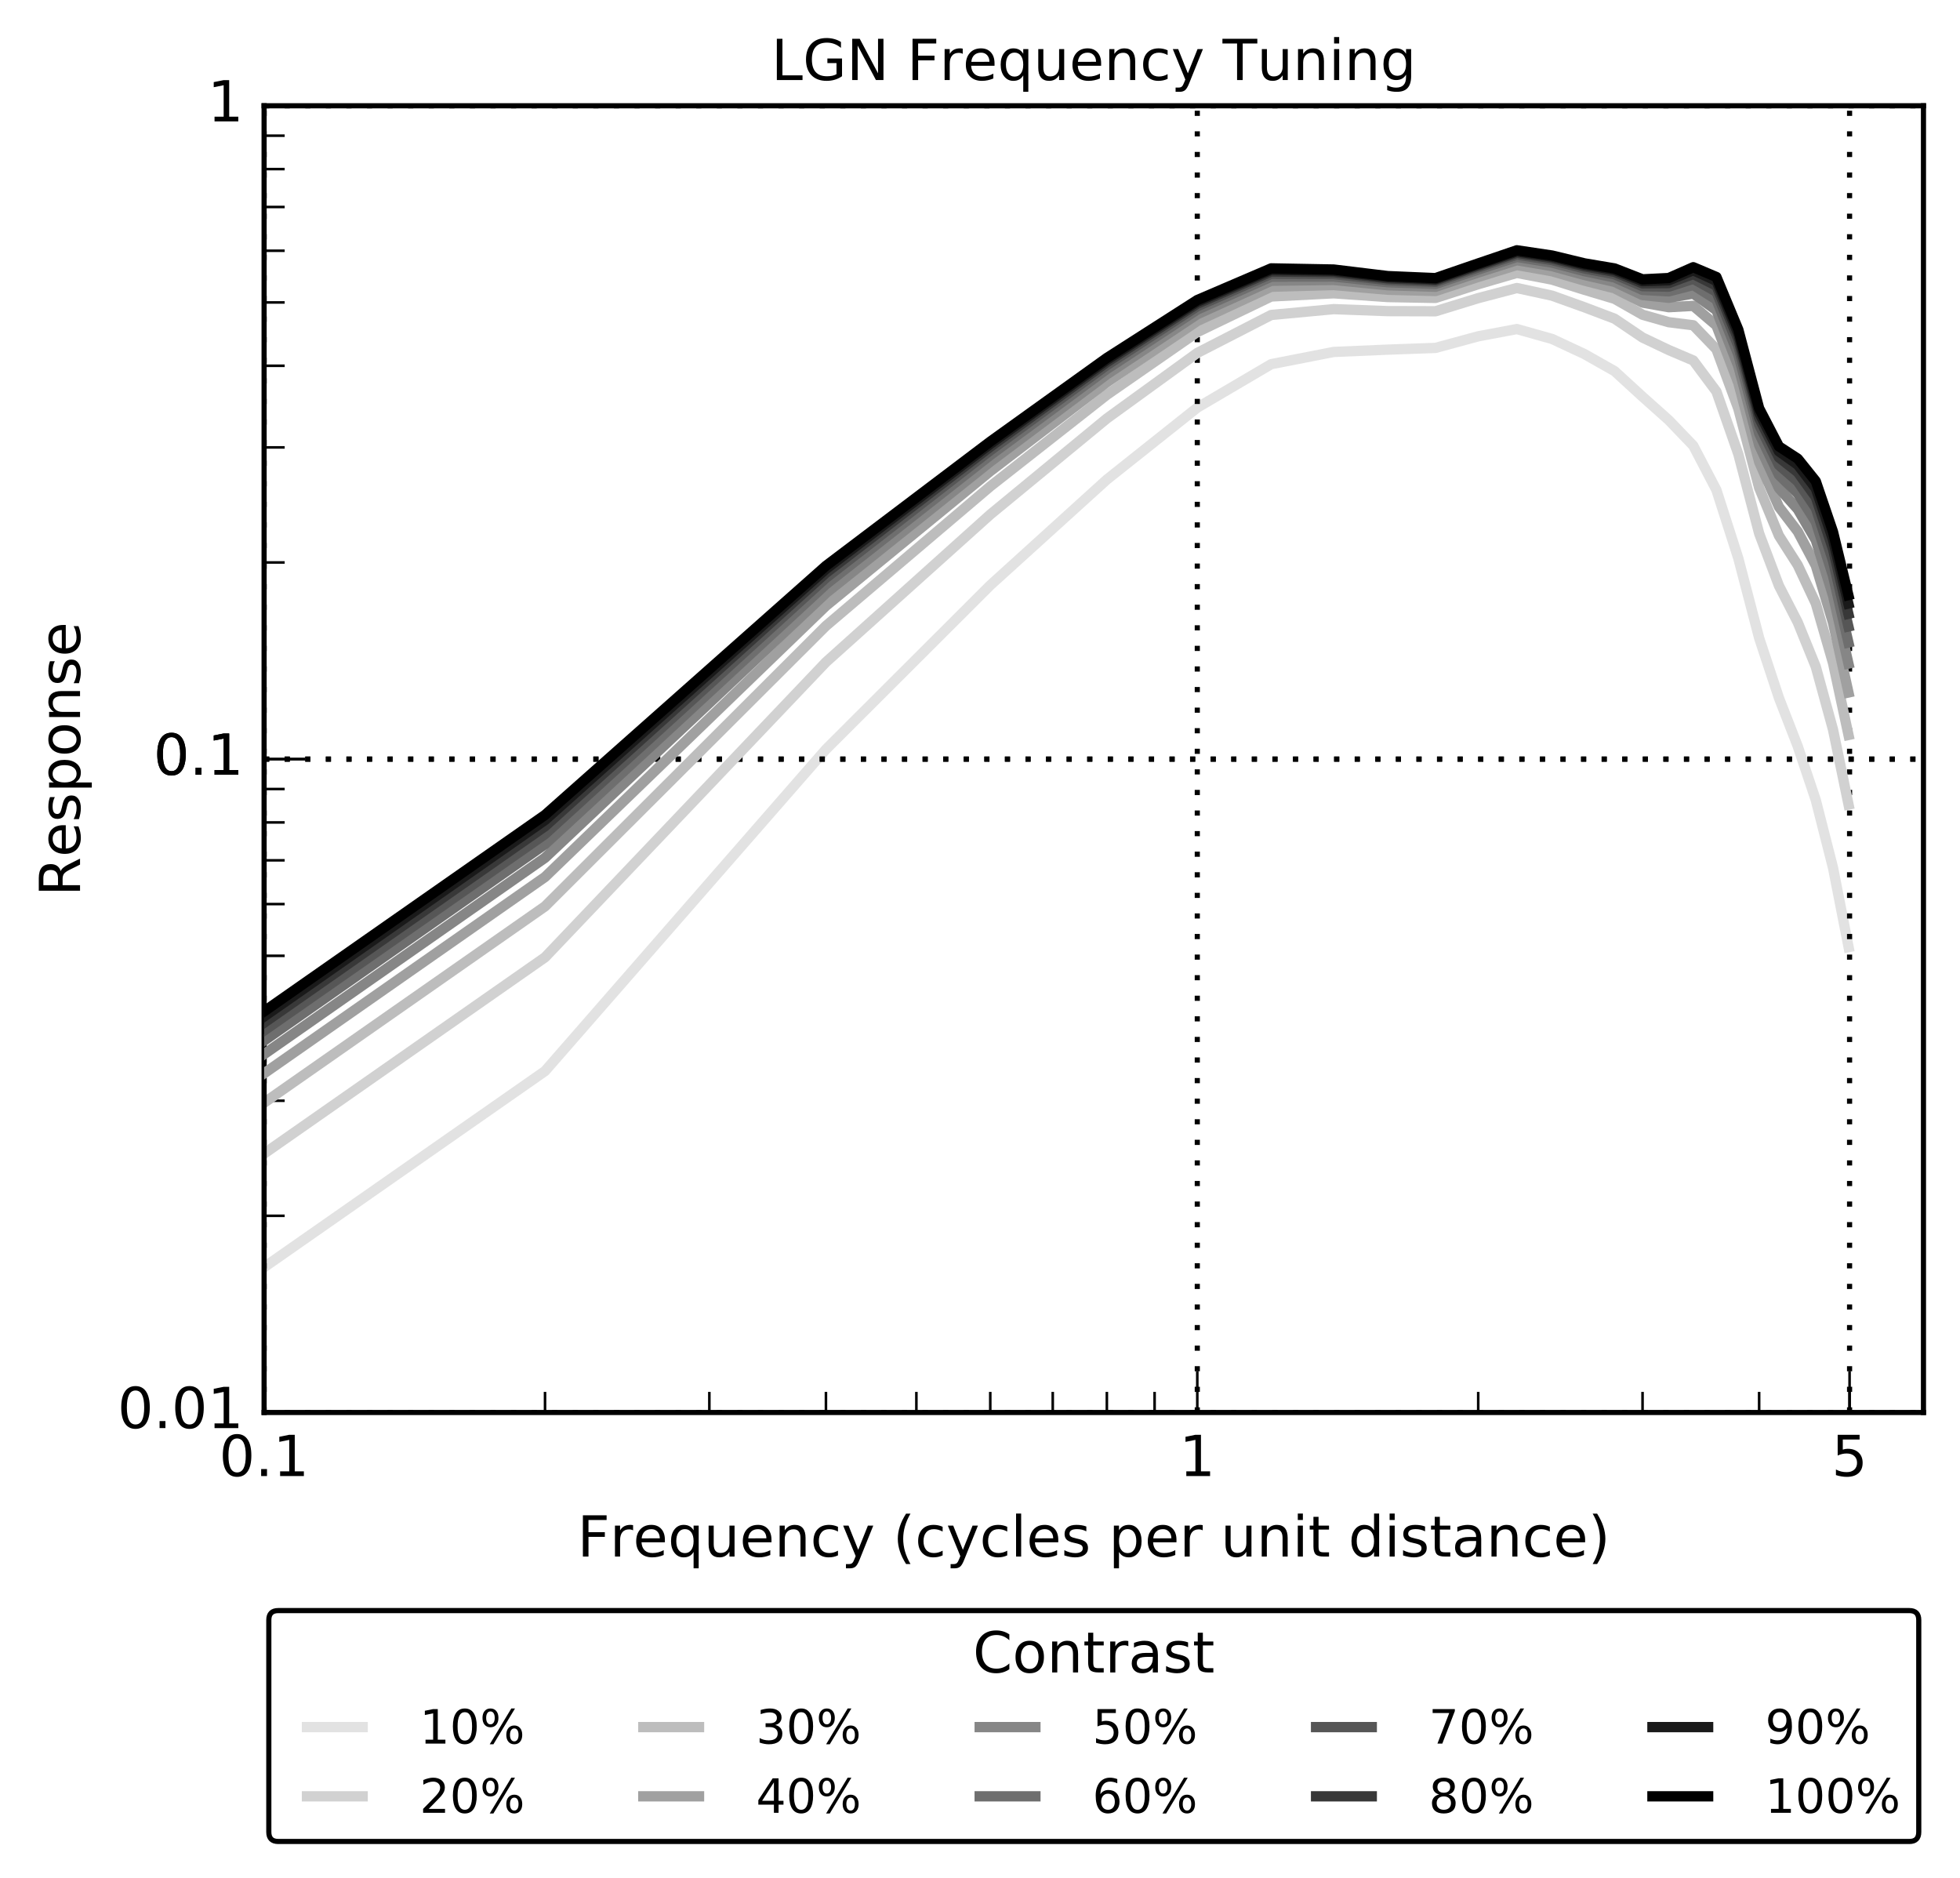<?xml version="1.0" encoding="utf-8" standalone="no"?>
<!DOCTYPE svg PUBLIC "-//W3C//DTD SVG 1.1//EN"
  "http://www.w3.org/Graphics/SVG/1.1/DTD/svg11.dtd">
<!-- Created with matplotlib (http://matplotlib.org/) -->
<svg height="365pt" version="1.1" viewBox="0 0 381 365" width="381pt" xmlns="http://www.w3.org/2000/svg" xmlns:xlink="http://www.w3.org/1999/xlink">
 <defs>
  <style type="text/css">
*{stroke-linecap:butt;stroke-linejoin:round;stroke-miterlimit:100000;}
  </style>
 </defs>
 <g id="figure_1">
  <g id="patch_1">
   <path d="M 0 365.099 
L 381.098 365.099 
L 381.098 0 
L 0 0 
z
" style="fill:#ffffff;"/>
  </g>
  <g id="axes_1">
   <g id="patch_2">
    <path d="M 51.338 274.521 
L 373.898 274.521 
L 373.898 20.558 
L 51.338 20.558 
z
" style="fill:#ffffff;"/>
   </g>
   <g id="line2d_1">
    <path clip-path="url(#p5c7e454ea3)" d="M -54369.229 38241.937 
M -1 282.834 
L 105.946 208.167 
L 160.553 145.639 
L 192.496 113.747 
L 215.16 93.203 
L 232.74 79.223 
L 247.104 70.778 
L 259.248 68.403 
L 269.768 67.953 
L 279.047 67.618 
L 287.347 65.363 
L 294.856 63.953 
L 301.711 65.881 
L 308.017 68.825 
L 313.855 72.129 
L 319.291 77.107 
L 324.375 81.643 
L 329.151 86.617 
L 333.654 95.248 
L 337.914 108.538 
L 341.955 124.002 
L 345.799 135.625 
L 349.464 145.056 
L 352.966 155.497 
L 356.318 168.663 
L 359.534 185.054 
" style="fill:none;stroke:#e2e2e2;stroke-width:2.0;"/>
   </g>
   <g id="matplotlib.axis_1">
    <g id="xtick_1">
     <g id="line2d_2">
      <path clip-path="url(#p5c7e454ea3)" d="M 51.338 274.521 
L 51.338 20.558 
" style="fill:none;stroke:#000000;stroke-dasharray:1,3;stroke-dashoffset:0.0;"/>
     </g>
     <g id="line2d_3">
      <defs>
       <path d="M 0 0 
L 0 -8 
" id="m4cddf5a1af" style="stroke:#000000;stroke-width:0.5;"/>
      </defs>
      <g>
       <use style="stroke:#000000;stroke-width:0.5;" x="51.338" xlink:href="#m4cddf5a1af" y="274.521"/>
      </g>
     </g>
     <g id="text_1">
      <!-- 0.1 -->
      <defs>
       <path d="M 12.406 8.297 
L 28.516 8.297 
L 28.516 63.922 
L 10.984 60.406 
L 10.984 69.391 
L 28.422 72.906 
L 38.281 72.906 
L 38.281 8.297 
L 54.391 8.297 
L 54.391 0 
L 12.406 0 
z
" id="DejaVuSans-31"/>
       <path d="M 31.781 66.406 
Q 24.172 66.406 20.328 58.906 
Q 16.5 51.422 16.5 36.375 
Q 16.5 21.391 20.328 13.891 
Q 24.172 6.391 31.781 6.391 
Q 39.453 6.391 43.281 13.891 
Q 47.125 21.391 47.125 36.375 
Q 47.125 51.422 43.281 58.906 
Q 39.453 66.406 31.781 66.406 
M 31.781 74.219 
Q 44.047 74.219 50.516 64.516 
Q 56.984 54.828 56.984 36.375 
Q 56.984 17.969 50.516 8.266 
Q 44.047 -1.422 31.781 -1.422 
Q 19.531 -1.422 13.062 8.266 
Q 6.594 17.969 6.594 36.375 
Q 6.594 54.828 13.062 64.516 
Q 19.531 74.219 31.781 74.219 
" id="DejaVuSans-30"/>
       <path d="M 10.688 12.406 
L 21 12.406 
L 21 0 
L 10.688 0 
z
" id="DejaVuSans-2e"/>
      </defs>
      <g transform="translate(42.591 286.879)scale(0.11 -0.11)">
       <use xlink:href="#DejaVuSans-30"/>
       <use x="63.623" xlink:href="#DejaVuSans-2e"/>
       <use x="95.41" xlink:href="#DejaVuSans-31"/>
      </g>
     </g>
    </g>
    <g id="xtick_2">
     <g id="line2d_4">
      <path clip-path="url(#p5c7e454ea3)" d="M 232.74 274.521 
L 232.74 20.558 
" style="fill:none;stroke:#000000;stroke-dasharray:1,3;stroke-dashoffset:0.0;"/>
     </g>
     <g id="line2d_5">
      <g>
       <use style="stroke:#000000;stroke-width:0.5;" x="232.74" xlink:href="#m4cddf5a1af" y="274.521"/>
      </g>
     </g>
     <g id="text_2">
      <!-- 1 -->
      <g transform="translate(229.241 286.879)scale(0.11 -0.11)">
       <use xlink:href="#DejaVuSans-31"/>
      </g>
     </g>
    </g>
    <g id="xtick_3">
     <g id="line2d_6">
      <path clip-path="url(#p5c7e454ea3)" d="M 359.534 274.521 
L 359.534 20.558 
" style="fill:none;stroke:#000000;stroke-dasharray:1,3;stroke-dashoffset:0.0;"/>
     </g>
     <g id="line2d_7">
      <g>
       <use style="stroke:#000000;stroke-width:0.5;" x="359.534" xlink:href="#m4cddf5a1af" y="274.521"/>
      </g>
     </g>
     <g id="text_3">
      <!-- 5 -->
      <defs>
       <path d="M 10.797 72.906 
L 49.516 72.906 
L 49.516 64.594 
L 19.828 64.594 
L 19.828 46.734 
Q 21.969 47.469 24.109 47.828 
Q 26.266 48.188 28.422 48.188 
Q 40.625 48.188 47.75 41.5 
Q 54.891 34.812 54.891 23.391 
Q 54.891 11.625 47.562 5.094 
Q 40.234 -1.422 26.906 -1.422 
Q 22.312 -1.422 17.547 -0.641 
Q 12.797 0.141 7.719 1.703 
L 7.719 11.625 
Q 12.109 9.234 16.797 8.062 
Q 21.484 6.891 26.703 6.891 
Q 35.156 6.891 40.078 11.328 
Q 45.016 15.766 45.016 23.391 
Q 45.016 31 40.078 35.438 
Q 35.156 39.891 26.703 39.891 
Q 22.75 39.891 18.812 39.016 
Q 14.891 38.141 10.797 36.281 
z
" id="DejaVuSans-35"/>
      </defs>
      <g transform="translate(356.035 286.879)scale(0.11 -0.11)">
       <use xlink:href="#DejaVuSans-35"/>
      </g>
     </g>
    </g>
    <g id="xtick_4">
     <g id="line2d_8">
      <defs>
       <path d="M 0 0 
L 0 -4 
" id="md7ff7a6161" style="stroke:#000000;stroke-width:0.5;"/>
      </defs>
      <g>
       <use style="stroke:#000000;stroke-width:0.5;" x="105.946" xlink:href="#md7ff7a6161" y="274.521"/>
      </g>
     </g>
    </g>
    <g id="xtick_5">
     <g id="line2d_9">
      <g>
       <use style="stroke:#000000;stroke-width:0.5;" x="137.889" xlink:href="#md7ff7a6161" y="274.521"/>
      </g>
     </g>
    </g>
    <g id="xtick_6">
     <g id="line2d_10">
      <g>
       <use style="stroke:#000000;stroke-width:0.5;" x="160.553" xlink:href="#md7ff7a6161" y="274.521"/>
      </g>
     </g>
    </g>
    <g id="xtick_7">
     <g id="line2d_11">
      <g>
       <use style="stroke:#000000;stroke-width:0.5;" x="178.133" xlink:href="#md7ff7a6161" y="274.521"/>
      </g>
     </g>
    </g>
    <g id="xtick_8">
     <g id="line2d_12">
      <g>
       <use style="stroke:#000000;stroke-width:0.5;" x="192.496" xlink:href="#md7ff7a6161" y="274.521"/>
      </g>
     </g>
    </g>
    <g id="xtick_9">
     <g id="line2d_13">
      <g>
       <use style="stroke:#000000;stroke-width:0.5;" x="204.641" xlink:href="#md7ff7a6161" y="274.521"/>
      </g>
     </g>
    </g>
    <g id="xtick_10">
     <g id="line2d_14">
      <g>
       <use style="stroke:#000000;stroke-width:0.5;" x="215.16" xlink:href="#md7ff7a6161" y="274.521"/>
      </g>
     </g>
    </g>
    <g id="xtick_11">
     <g id="line2d_15">
      <g>
       <use style="stroke:#000000;stroke-width:0.5;" x="224.44" xlink:href="#md7ff7a6161" y="274.521"/>
      </g>
     </g>
    </g>
    <g id="xtick_12">
     <g id="line2d_16">
      <g>
       <use style="stroke:#000000;stroke-width:0.5;" x="287.347" xlink:href="#md7ff7a6161" y="274.521"/>
      </g>
     </g>
    </g>
    <g id="xtick_13">
     <g id="line2d_17">
      <g>
       <use style="stroke:#000000;stroke-width:0.5;" x="319.291" xlink:href="#md7ff7a6161" y="274.521"/>
      </g>
     </g>
    </g>
    <g id="xtick_14">
     <g id="line2d_18">
      <g>
       <use style="stroke:#000000;stroke-width:0.5;" x="341.955" xlink:href="#md7ff7a6161" y="274.521"/>
      </g>
     </g>
    </g>
    <g id="xtick_15">
     <g id="line2d_19">
      <g>
       <use style="stroke:#000000;stroke-width:0.5;" x="359.534" xlink:href="#md7ff7a6161" y="274.521"/>
      </g>
     </g>
    </g>
    <g id="xtick_16">
     <g id="line2d_20">
      <g>
       <use style="stroke:#000000;stroke-width:0.5;" x="373.898" xlink:href="#md7ff7a6161" y="274.521"/>
      </g>
     </g>
    </g>
    <g id="text_4">
     <!-- Frequency (cycles per unit distance) -->
     <defs>
      <path d="M 18.109 8.203 
L 18.109 -20.797 
L 9.078 -20.797 
L 9.078 54.688 
L 18.109 54.688 
L 18.109 46.391 
Q 20.953 51.266 25.266 53.625 
Q 29.594 56 35.594 56 
Q 45.562 56 51.781 48.094 
Q 58.016 40.188 58.016 27.297 
Q 58.016 14.406 51.781 6.484 
Q 45.562 -1.422 35.594 -1.422 
Q 29.594 -1.422 25.266 0.953 
Q 20.953 3.328 18.109 8.203 
M 48.688 27.297 
Q 48.688 37.203 44.609 42.844 
Q 40.531 48.484 33.406 48.484 
Q 26.266 48.484 22.188 42.844 
Q 18.109 37.203 18.109 27.297 
Q 18.109 17.391 22.188 11.75 
Q 26.266 6.109 33.406 6.109 
Q 40.531 6.109 44.609 11.75 
Q 48.688 17.391 48.688 27.297 
" id="DejaVuSans-70"/>
      <path d="M 8.016 75.875 
L 15.828 75.875 
Q 23.141 64.359 26.781 53.312 
Q 30.422 42.281 30.422 31.391 
Q 30.422 20.453 26.781 9.375 
Q 23.141 -1.703 15.828 -13.188 
L 8.016 -13.188 
Q 14.5 -2 17.703 9.062 
Q 20.906 20.125 20.906 31.391 
Q 20.906 42.672 17.703 53.656 
Q 14.5 64.656 8.016 75.875 
" id="DejaVuSans-29"/>
      <path d="M 45.406 46.391 
L 45.406 75.984 
L 54.391 75.984 
L 54.391 0 
L 45.406 0 
L 45.406 8.203 
Q 42.578 3.328 38.25 0.953 
Q 33.938 -1.422 27.875 -1.422 
Q 17.969 -1.422 11.734 6.484 
Q 5.516 14.406 5.516 27.297 
Q 5.516 40.188 11.734 48.094 
Q 17.969 56 27.875 56 
Q 33.938 56 38.25 53.625 
Q 42.578 51.266 45.406 46.391 
M 14.797 27.297 
Q 14.797 17.391 18.875 11.75 
Q 22.953 6.109 30.078 6.109 
Q 37.203 6.109 41.297 11.75 
Q 45.406 17.391 45.406 27.297 
Q 45.406 37.203 41.297 42.844 
Q 37.203 48.484 30.078 48.484 
Q 22.953 48.484 18.875 42.844 
Q 14.797 37.203 14.797 27.297 
" id="DejaVuSans-64"/>
      <path d="M 54.891 33.016 
L 54.891 0 
L 45.906 0 
L 45.906 32.719 
Q 45.906 40.484 42.875 44.328 
Q 39.844 48.188 33.797 48.188 
Q 26.516 48.188 22.312 43.547 
Q 18.109 38.922 18.109 30.906 
L 18.109 0 
L 9.078 0 
L 9.078 54.688 
L 18.109 54.688 
L 18.109 46.188 
Q 21.344 51.125 25.703 53.562 
Q 30.078 56 35.797 56 
Q 45.219 56 50.047 50.172 
Q 54.891 44.344 54.891 33.016 
" id="DejaVuSans-6e"/>
      <path id="DejaVuSans-20"/>
      <path d="M 9.422 75.984 
L 18.406 75.984 
L 18.406 0 
L 9.422 0 
z
" id="DejaVuSans-6c"/>
      <path d="M 9.812 72.906 
L 51.703 72.906 
L 51.703 64.594 
L 19.672 64.594 
L 19.672 43.109 
L 48.578 43.109 
L 48.578 34.812 
L 19.672 34.812 
L 19.672 0 
L 9.812 0 
z
" id="DejaVuSans-46"/>
      <path d="M 32.172 -5.078 
Q 28.375 -14.844 24.75 -17.812 
Q 21.141 -20.797 15.094 -20.797 
L 7.906 -20.797 
L 7.906 -13.281 
L 13.188 -13.281 
Q 16.891 -13.281 18.938 -11.516 
Q 21 -9.766 23.484 -3.219 
L 25.094 0.875 
L 2.984 54.688 
L 12.5 54.688 
L 29.594 11.922 
L 46.688 54.688 
L 56.203 54.688 
z
" id="DejaVuSans-79"/>
      <path d="M 34.281 27.484 
Q 23.391 27.484 19.188 25 
Q 14.984 22.516 14.984 16.5 
Q 14.984 11.719 18.141 8.906 
Q 21.297 6.109 26.703 6.109 
Q 34.188 6.109 38.703 11.406 
Q 43.219 16.703 43.219 25.484 
L 43.219 27.484 
z
M 52.203 31.203 
L 52.203 0 
L 43.219 0 
L 43.219 8.297 
Q 40.141 3.328 35.547 0.953 
Q 30.953 -1.422 24.312 -1.422 
Q 15.922 -1.422 10.953 3.297 
Q 6 8.016 6 15.922 
Q 6 25.141 12.172 29.828 
Q 18.359 34.516 30.609 34.516 
L 43.219 34.516 
L 43.219 35.406 
Q 43.219 41.609 39.141 45 
Q 35.062 48.391 27.688 48.391 
Q 23 48.391 18.547 47.266 
Q 14.109 46.141 10.016 43.891 
L 10.016 52.203 
Q 14.938 54.109 19.578 55.047 
Q 24.219 56 28.609 56 
Q 40.484 56 46.344 49.844 
Q 52.203 43.703 52.203 31.203 
" id="DejaVuSans-61"/>
      <path d="M 9.422 54.688 
L 18.406 54.688 
L 18.406 0 
L 9.422 0 
z
M 9.422 75.984 
L 18.406 75.984 
L 18.406 64.594 
L 9.422 64.594 
z
" id="DejaVuSans-69"/>
      <path d="M 8.5 21.578 
L 8.5 54.688 
L 17.484 54.688 
L 17.484 21.922 
Q 17.484 14.156 20.5 10.266 
Q 23.531 6.391 29.594 6.391 
Q 36.859 6.391 41.078 11.031 
Q 45.312 15.672 45.312 23.688 
L 45.312 54.688 
L 54.297 54.688 
L 54.297 0 
L 45.312 0 
L 45.312 8.406 
Q 42.047 3.422 37.719 1 
Q 33.406 -1.422 27.688 -1.422 
Q 18.266 -1.422 13.375 4.438 
Q 8.5 10.297 8.5 21.578 
M 31.109 56 
z
" id="DejaVuSans-75"/>
      <path d="M 18.312 70.219 
L 18.312 54.688 
L 36.812 54.688 
L 36.812 47.703 
L 18.312 47.703 
L 18.312 18.016 
Q 18.312 11.328 20.141 9.422 
Q 21.969 7.516 27.594 7.516 
L 36.812 7.516 
L 36.812 0 
L 27.594 0 
Q 17.188 0 13.234 3.875 
Q 9.281 7.766 9.281 18.016 
L 9.281 47.703 
L 2.688 47.703 
L 2.688 54.688 
L 9.281 54.688 
L 9.281 70.219 
z
" id="DejaVuSans-74"/>
      <path d="M 31 75.875 
Q 24.469 64.656 21.281 53.656 
Q 18.109 42.672 18.109 31.391 
Q 18.109 20.125 21.312 9.062 
Q 24.516 -2 31 -13.188 
L 23.188 -13.188 
Q 15.875 -1.703 12.234 9.375 
Q 8.594 20.453 8.594 31.391 
Q 8.594 42.281 12.203 53.312 
Q 15.828 64.359 23.188 75.875 
z
" id="DejaVuSans-28"/>
      <path d="M 56.203 29.594 
L 56.203 25.203 
L 14.891 25.203 
Q 15.484 15.922 20.484 11.062 
Q 25.484 6.203 34.422 6.203 
Q 39.594 6.203 44.453 7.469 
Q 49.312 8.734 54.109 11.281 
L 54.109 2.781 
Q 49.266 0.734 44.188 -0.344 
Q 39.109 -1.422 33.891 -1.422 
Q 20.797 -1.422 13.156 6.188 
Q 5.516 13.812 5.516 26.812 
Q 5.516 40.234 12.766 48.109 
Q 20.016 56 32.328 56 
Q 43.359 56 49.781 48.891 
Q 56.203 41.797 56.203 29.594 
M 47.219 32.234 
Q 47.125 39.594 43.094 43.984 
Q 39.062 48.391 32.422 48.391 
Q 24.906 48.391 20.391 44.141 
Q 15.875 39.891 15.188 32.172 
z
" id="DejaVuSans-65"/>
      <path d="M 14.797 27.297 
Q 14.797 17.391 18.875 11.75 
Q 22.953 6.109 30.078 6.109 
Q 37.203 6.109 41.297 11.75 
Q 45.406 17.391 45.406 27.297 
Q 45.406 37.203 41.297 42.844 
Q 37.203 48.484 30.078 48.484 
Q 22.953 48.484 18.875 42.844 
Q 14.797 37.203 14.797 27.297 
M 45.406 8.203 
Q 42.578 3.328 38.25 0.953 
Q 33.938 -1.422 27.875 -1.422 
Q 17.969 -1.422 11.734 6.484 
Q 5.516 14.406 5.516 27.297 
Q 5.516 40.188 11.734 48.094 
Q 17.969 56 27.875 56 
Q 33.938 56 38.25 53.625 
Q 42.578 51.266 45.406 46.391 
L 45.406 54.688 
L 54.391 54.688 
L 54.391 -20.797 
L 45.406 -20.797 
z
" id="DejaVuSans-71"/>
      <path d="M 48.781 52.594 
L 48.781 44.188 
Q 44.969 46.297 41.141 47.344 
Q 37.312 48.391 33.406 48.391 
Q 24.656 48.391 19.812 42.844 
Q 14.984 37.312 14.984 27.297 
Q 14.984 17.281 19.812 11.734 
Q 24.656 6.203 33.406 6.203 
Q 37.312 6.203 41.141 7.25 
Q 44.969 8.297 48.781 10.406 
L 48.781 2.094 
Q 45.016 0.344 40.984 -0.531 
Q 36.969 -1.422 32.422 -1.422 
Q 20.062 -1.422 12.781 6.344 
Q 5.516 14.109 5.516 27.297 
Q 5.516 40.672 12.859 48.328 
Q 20.219 56 33.016 56 
Q 37.156 56 41.109 55.141 
Q 45.062 54.297 48.781 52.594 
" id="DejaVuSans-63"/>
      <path d="M 44.281 53.078 
L 44.281 44.578 
Q 40.484 46.531 36.375 47.5 
Q 32.281 48.484 27.875 48.484 
Q 21.188 48.484 17.844 46.438 
Q 14.5 44.391 14.5 40.281 
Q 14.5 37.156 16.891 35.375 
Q 19.281 33.594 26.516 31.984 
L 29.594 31.297 
Q 39.156 29.25 43.188 25.516 
Q 47.219 21.781 47.219 15.094 
Q 47.219 7.469 41.188 3.016 
Q 35.156 -1.422 24.609 -1.422 
Q 20.219 -1.422 15.453 -0.562 
Q 10.688 0.297 5.422 2 
L 5.422 11.281 
Q 10.406 8.688 15.234 7.391 
Q 20.062 6.109 24.812 6.109 
Q 31.156 6.109 34.562 8.281 
Q 37.984 10.453 37.984 14.406 
Q 37.984 18.062 35.516 20.016 
Q 33.062 21.969 24.703 23.781 
L 21.578 24.516 
Q 13.234 26.266 9.516 29.906 
Q 5.812 33.547 5.812 39.891 
Q 5.812 47.609 11.281 51.797 
Q 16.75 56 26.812 56 
Q 31.781 56 36.172 55.266 
Q 40.578 54.547 44.281 53.078 
" id="DejaVuSans-73"/>
      <path d="M 41.109 46.297 
Q 39.594 47.172 37.812 47.578 
Q 36.031 48 33.891 48 
Q 26.266 48 22.188 43.047 
Q 18.109 38.094 18.109 28.812 
L 18.109 0 
L 9.078 0 
L 9.078 54.688 
L 18.109 54.688 
L 18.109 46.188 
Q 20.953 51.172 25.484 53.578 
Q 30.031 56 36.531 56 
Q 37.453 56 38.578 55.875 
Q 39.703 55.766 41.062 55.516 
z
" id="DejaVuSans-72"/>
     </defs>
     <g transform="translate(112.229 302.525)scale(0.11 -0.11)">
      <use xlink:href="#DejaVuSans-46"/>
      <use x="57.41" xlink:href="#DejaVuSans-72"/>
      <use x="98.492" xlink:href="#DejaVuSans-65"/>
      <use x="160.016" xlink:href="#DejaVuSans-71"/>
      <use x="223.492" xlink:href="#DejaVuSans-75"/>
      <use x="286.871" xlink:href="#DejaVuSans-65"/>
      <use x="348.395" xlink:href="#DejaVuSans-6e"/>
      <use x="411.773" xlink:href="#DejaVuSans-63"/>
      <use x="466.754" xlink:href="#DejaVuSans-79"/>
      <use x="525.934" xlink:href="#DejaVuSans-20"/>
      <use x="557.721" xlink:href="#DejaVuSans-28"/>
      <use x="596.734" xlink:href="#DejaVuSans-63"/>
      <use x="651.715" xlink:href="#DejaVuSans-79"/>
      <use x="710.895" xlink:href="#DejaVuSans-63"/>
      <use x="765.875" xlink:href="#DejaVuSans-6c"/>
      <use x="793.658" xlink:href="#DejaVuSans-65"/>
      <use x="855.182" xlink:href="#DejaVuSans-73"/>
      <use x="907.281" xlink:href="#DejaVuSans-20"/>
      <use x="939.068" xlink:href="#DejaVuSans-70"/>
      <use x="1002.545" xlink:href="#DejaVuSans-65"/>
      <use x="1064.068" xlink:href="#DejaVuSans-72"/>
      <use x="1105.182" xlink:href="#DejaVuSans-20"/>
      <use x="1136.969" xlink:href="#DejaVuSans-75"/>
      <use x="1200.348" xlink:href="#DejaVuSans-6e"/>
      <use x="1263.727" xlink:href="#DejaVuSans-69"/>
      <use x="1291.51" xlink:href="#DejaVuSans-74"/>
      <use x="1330.719" xlink:href="#DejaVuSans-20"/>
      <use x="1362.506" xlink:href="#DejaVuSans-64"/>
      <use x="1425.982" xlink:href="#DejaVuSans-69"/>
      <use x="1453.766" xlink:href="#DejaVuSans-73"/>
      <use x="1505.865" xlink:href="#DejaVuSans-74"/>
      <use x="1545.074" xlink:href="#DejaVuSans-61"/>
      <use x="1606.354" xlink:href="#DejaVuSans-6e"/>
      <use x="1669.732" xlink:href="#DejaVuSans-63"/>
      <use x="1724.713" xlink:href="#DejaVuSans-65"/>
      <use x="1786.236" xlink:href="#DejaVuSans-29"/>
     </g>
    </g>
   </g>
   <g id="matplotlib.axis_2">
    <g id="ytick_1">
     <g id="line2d_21">
      <path clip-path="url(#p5c7e454ea3)" d="M 51.338 274.521 
L 373.898 274.521 
" style="fill:none;stroke:#000000;stroke-dasharray:1,3;stroke-dashoffset:0.0;"/>
     </g>
     <g id="line2d_22">
      <defs>
       <path d="M 0 0 
L 8 0 
" id="m155ac6bead" style="stroke:#000000;stroke-width:0.5;"/>
      </defs>
      <g>
       <use style="stroke:#000000;stroke-width:0.5;" x="51.338" xlink:href="#m155ac6bead" y="274.521"/>
      </g>
     </g>
     <g id="text_5">
      <!-- 0.01 -->
      <g transform="translate(22.846 277.556)scale(0.11 -0.11)">
       <use xlink:href="#DejaVuSans-30"/>
       <use x="63.623" xlink:href="#DejaVuSans-2e"/>
       <use x="95.41" xlink:href="#DejaVuSans-30"/>
       <use x="159.033" xlink:href="#DejaVuSans-31"/>
      </g>
     </g>
    </g>
    <g id="ytick_2">
     <g id="line2d_23">
      <path clip-path="url(#p5c7e454ea3)" d="M 51.338 147.54 
L 373.898 147.54 
" style="fill:none;stroke:#000000;stroke-dasharray:1,3;stroke-dashoffset:0.0;"/>
     </g>
     <g id="line2d_24">
      <g>
       <use style="stroke:#000000;stroke-width:0.5;" x="51.338" xlink:href="#m155ac6bead" y="147.54"/>
      </g>
     </g>
     <g id="text_6">
      <!-- 0.1 -->
      <g transform="translate(29.845 150.575)scale(0.11 -0.11)">
       <use xlink:href="#DejaVuSans-30"/>
       <use x="63.623" xlink:href="#DejaVuSans-2e"/>
       <use x="95.41" xlink:href="#DejaVuSans-31"/>
      </g>
     </g>
    </g>
    <g id="ytick_3">
     <g id="line2d_25">
      <path clip-path="url(#p5c7e454ea3)" d="M 51.338 147.54 
L 373.898 147.54 
" style="fill:none;stroke:#000000;stroke-dasharray:1,3;stroke-dashoffset:0.0;"/>
     </g>
     <g id="line2d_26">
      <g>
       <use style="stroke:#000000;stroke-width:0.5;" x="51.338" xlink:href="#m155ac6bead" y="147.54"/>
      </g>
     </g>
     <g id="text_7">
      <!-- 0.1 -->
      <g transform="translate(29.845 150.575)scale(0.11 -0.11)">
       <use xlink:href="#DejaVuSans-30"/>
       <use x="63.623" xlink:href="#DejaVuSans-2e"/>
       <use x="95.41" xlink:href="#DejaVuSans-31"/>
      </g>
     </g>
    </g>
    <g id="ytick_4">
     <g id="line2d_27">
      <path clip-path="url(#p5c7e454ea3)" d="M 51.338 20.558 
L 373.898 20.558 
" style="fill:none;stroke:#000000;stroke-dasharray:1,3;stroke-dashoffset:0.0;"/>
     </g>
     <g id="line2d_28">
      <g>
       <use style="stroke:#000000;stroke-width:0.5;" x="51.338" xlink:href="#m155ac6bead" y="20.558"/>
      </g>
     </g>
     <g id="text_8">
      <!-- 1 -->
      <g transform="translate(40.339 23.594)scale(0.11 -0.11)">
       <use xlink:href="#DejaVuSans-31"/>
      </g>
     </g>
    </g>
    <g id="ytick_5">
     <g id="line2d_29">
      <defs>
       <path d="M 0 0 
L 4 0 
" id="m587c8923ae" style="stroke:#000000;stroke-width:0.5;"/>
      </defs>
      <g>
       <use style="stroke:#000000;stroke-width:0.5;" x="51.338" xlink:href="#m587c8923ae" y="236.296"/>
      </g>
     </g>
    </g>
    <g id="ytick_6">
     <g id="line2d_30">
      <g>
       <use style="stroke:#000000;stroke-width:0.5;" x="51.338" xlink:href="#m587c8923ae" y="213.935"/>
      </g>
     </g>
    </g>
    <g id="ytick_7">
     <g id="line2d_31">
      <g>
       <use style="stroke:#000000;stroke-width:0.5;" x="51.338" xlink:href="#m587c8923ae" y="198.071"/>
      </g>
     </g>
    </g>
    <g id="ytick_8">
     <g id="line2d_32">
      <g>
       <use style="stroke:#000000;stroke-width:0.5;" x="51.338" xlink:href="#m587c8923ae" y="185.765"/>
      </g>
     </g>
    </g>
    <g id="ytick_9">
     <g id="line2d_33">
      <g>
       <use style="stroke:#000000;stroke-width:0.5;" x="51.338" xlink:href="#m587c8923ae" y="175.71"/>
      </g>
     </g>
    </g>
    <g id="ytick_10">
     <g id="line2d_34">
      <g>
       <use style="stroke:#000000;stroke-width:0.5;" x="51.338" xlink:href="#m587c8923ae" y="167.209"/>
      </g>
     </g>
    </g>
    <g id="ytick_11">
     <g id="line2d_35">
      <g>
       <use style="stroke:#000000;stroke-width:0.5;" x="51.338" xlink:href="#m587c8923ae" y="159.845"/>
      </g>
     </g>
    </g>
    <g id="ytick_12">
     <g id="line2d_36">
      <g>
       <use style="stroke:#000000;stroke-width:0.5;" x="51.338" xlink:href="#m587c8923ae" y="153.35"/>
      </g>
     </g>
    </g>
    <g id="ytick_13">
     <g id="line2d_37">
      <g>
       <use style="stroke:#000000;stroke-width:0.5;" x="51.338" xlink:href="#m587c8923ae" y="109.314"/>
      </g>
     </g>
    </g>
    <g id="ytick_14">
     <g id="line2d_38">
      <g>
       <use style="stroke:#000000;stroke-width:0.5;" x="51.338" xlink:href="#m587c8923ae" y="86.954"/>
      </g>
     </g>
    </g>
    <g id="ytick_15">
     <g id="line2d_39">
      <g>
       <use style="stroke:#000000;stroke-width:0.5;" x="51.338" xlink:href="#m587c8923ae" y="71.089"/>
      </g>
     </g>
    </g>
    <g id="ytick_16">
     <g id="line2d_40">
      <g>
       <use style="stroke:#000000;stroke-width:0.5;" x="51.338" xlink:href="#m587c8923ae" y="58.783"/>
      </g>
     </g>
    </g>
    <g id="ytick_17">
     <g id="line2d_41">
      <g>
       <use style="stroke:#000000;stroke-width:0.5;" x="51.338" xlink:href="#m587c8923ae" y="48.729"/>
      </g>
     </g>
    </g>
    <g id="ytick_18">
     <g id="line2d_42">
      <g>
       <use style="stroke:#000000;stroke-width:0.5;" x="51.338" xlink:href="#m587c8923ae" y="40.228"/>
      </g>
     </g>
    </g>
    <g id="ytick_19">
     <g id="line2d_43">
      <g>
       <use style="stroke:#000000;stroke-width:0.5;" x="51.338" xlink:href="#m587c8923ae" y="32.864"/>
      </g>
     </g>
    </g>
    <g id="ytick_20">
     <g id="line2d_44">
      <g>
       <use style="stroke:#000000;stroke-width:0.5;" x="51.338" xlink:href="#m587c8923ae" y="26.369"/>
      </g>
     </g>
    </g>
    <g id="text_9">
     <!-- Response -->
     <defs>
      <path d="M 30.609 48.391 
Q 23.391 48.391 19.188 42.75 
Q 14.984 37.109 14.984 27.297 
Q 14.984 17.484 19.156 11.844 
Q 23.344 6.203 30.609 6.203 
Q 37.797 6.203 41.984 11.859 
Q 46.188 17.531 46.188 27.297 
Q 46.188 37.016 41.984 42.703 
Q 37.797 48.391 30.609 48.391 
M 30.609 56 
Q 42.328 56 49.016 48.375 
Q 55.719 40.766 55.719 27.297 
Q 55.719 13.875 49.016 6.219 
Q 42.328 -1.422 30.609 -1.422 
Q 18.844 -1.422 12.172 6.219 
Q 5.516 13.875 5.516 27.297 
Q 5.516 40.766 12.172 48.375 
Q 18.844 56 30.609 56 
" id="DejaVuSans-6f"/>
      <path d="M 44.391 34.188 
Q 47.562 33.109 50.562 29.594 
Q 53.562 26.078 56.594 19.922 
L 66.609 0 
L 56 0 
L 46.688 18.703 
Q 43.062 26.031 39.672 28.422 
Q 36.281 30.812 30.422 30.812 
L 19.672 30.812 
L 19.672 0 
L 9.812 0 
L 9.812 72.906 
L 32.078 72.906 
Q 44.578 72.906 50.734 67.672 
Q 56.891 62.453 56.891 51.906 
Q 56.891 45.016 53.688 40.469 
Q 50.484 35.938 44.391 34.188 
M 19.672 64.797 
L 19.672 38.922 
L 32.078 38.922 
Q 39.203 38.922 42.844 42.219 
Q 46.484 45.516 46.484 51.906 
Q 46.484 58.297 42.844 61.547 
Q 39.203 64.797 32.078 64.797 
z
" id="DejaVuSans-52"/>
     </defs>
     <g transform="translate(15.558 174.199)rotate(-90.0)scale(0.11 -0.11)">
      <use xlink:href="#DejaVuSans-52"/>
      <use x="69.42" xlink:href="#DejaVuSans-65"/>
      <use x="130.943" xlink:href="#DejaVuSans-73"/>
      <use x="183.043" xlink:href="#DejaVuSans-70"/>
      <use x="246.52" xlink:href="#DejaVuSans-6f"/>
      <use x="307.701" xlink:href="#DejaVuSans-6e"/>
      <use x="371.08" xlink:href="#DejaVuSans-73"/>
      <use x="423.18" xlink:href="#DejaVuSans-65"/>
     </g>
    </g>
   </g>
   <g id="line2d_45">
    <path clip-path="url(#p5c7e454ea3)" d="M -54369.229 38241.937 
M -1 260.771 
L 105.946 186.06 
L 160.553 128.692 
L 192.496 99.996 
L 215.16 81.333 
L 232.74 68.592 
L 247.104 61.217 
L 259.248 60.082 
L 269.768 60.472 
L 279.047 60.497 
L 287.347 57.946 
L 294.856 55.977 
L 301.711 57.465 
L 308.017 59.729 
L 313.855 61.94 
L 319.291 65.606 
L 324.375 68.027 
L 329.151 70.06 
L 333.654 76.098 
L 337.914 88.278 
L 341.955 103.675 
L 345.799 113.826 
L 349.464 120.961 
L 352.966 129.579 
L 356.318 141.805 
L 359.534 157.349 
" style="fill:none;stroke:#d1d1d1;stroke-width:2.0;"/>
   </g>
   <g id="line2d_46">
    <path clip-path="url(#p5c7e454ea3)" d="M -54369.229 38241.937 
M -1 250.887 
L 105.946 176.156 
L 160.553 121.648 
L 192.496 94.528 
L 215.16 76.731 
L 232.74 64.539 
L 247.104 57.622 
L 259.248 57.004 
L 269.768 57.734 
L 279.047 57.903 
L 287.347 55.235 
L 294.856 53.04 
L 301.711 54.348 
L 308.017 56.329 
L 313.855 58.078 
L 319.291 61.17 
L 324.375 62.622 
L 329.151 63.215 
L 333.654 67.884 
L 337.914 79.446 
L 341.955 94.805 
L 345.799 104.106 
L 349.464 109.839 
L 352.966 117.274 
L 356.318 128.865 
L 359.534 143.82 
" style="fill:none;stroke:#bdbdbd;stroke-width:2.0;"/>
   </g>
   <g id="patch_3">
    <path d="M 51.338 20.558 
L 373.898 20.558 
" style="fill:none;stroke:#000000;stroke-linecap:square;stroke-linejoin:miter;"/>
   </g>
   <g id="patch_4">
    <path d="M 373.898 274.521 
L 373.898 20.558 
" style="fill:none;stroke:#000000;stroke-linecap:square;stroke-linejoin:miter;"/>
   </g>
   <g id="patch_5">
    <path d="M 51.338 274.521 
L 373.898 274.521 
" style="fill:none;stroke:#000000;stroke-linecap:square;stroke-linejoin:miter;"/>
   </g>
   <g id="patch_6">
    <path d="M 51.338 274.521 
L 51.338 20.558 
" style="fill:none;stroke:#000000;stroke-linecap:square;stroke-linejoin:miter;"/>
   </g>
   <g id="line2d_47">
    <path clip-path="url(#p5c7e454ea3)" d="M -54369.229 38241.937 
M -1 245.189 
L 105.946 170.447 
L 160.553 117.757 
L 192.496 91.576 
L 215.16 74.278 
L 232.74 62.395 
L 247.104 55.732 
L 259.248 55.399 
L 269.768 56.313 
L 279.047 56.559 
L 287.347 53.827 
L 294.856 51.51 
L 301.711 52.721 
L 308.017 54.548 
L 313.855 56.041 
L 319.291 58.811 
L 324.375 59.707 
L 329.151 59.445 
L 333.654 63.268 
L 337.914 74.436 
L 341.955 89.771 
L 345.799 98.517 
L 349.464 103.306 
L 352.966 109.91 
L 356.318 121.043 
L 359.534 135.566 
" style="fill:none;stroke:#a0a0a0;stroke-width:2.0;"/>
   </g>
   <g id="text_10">
    <!-- LGN Frequency Tuning -->
    <defs>
     <path d="M -0.297 72.906 
L 61.375 72.906 
L 61.375 64.594 
L 35.5 64.594 
L 35.5 0 
L 25.594 0 
L 25.594 64.594 
L -0.297 64.594 
z
" id="DejaVuSans-54"/>
     <path d="M 9.812 72.906 
L 23.094 72.906 
L 55.422 11.922 
L 55.422 72.906 
L 64.984 72.906 
L 64.984 0 
L 51.703 0 
L 19.391 60.984 
L 19.391 0 
L 9.812 0 
z
" id="DejaVuSans-4e"/>
     <path d="M 45.406 27.984 
Q 45.406 37.75 41.375 43.109 
Q 37.359 48.484 30.078 48.484 
Q 22.859 48.484 18.828 43.109 
Q 14.797 37.75 14.797 27.984 
Q 14.797 18.266 18.828 12.891 
Q 22.859 7.516 30.078 7.516 
Q 37.359 7.516 41.375 12.891 
Q 45.406 18.266 45.406 27.984 
M 54.391 6.781 
Q 54.391 -7.172 48.188 -13.984 
Q 42 -20.797 29.203 -20.797 
Q 24.469 -20.797 20.266 -20.094 
Q 16.062 -19.391 12.109 -17.922 
L 12.109 -9.188 
Q 16.062 -11.328 19.922 -12.344 
Q 23.781 -13.375 27.781 -13.375 
Q 36.625 -13.375 41.016 -8.766 
Q 45.406 -4.156 45.406 5.172 
L 45.406 9.625 
Q 42.625 4.781 38.281 2.391 
Q 33.938 0 27.875 0 
Q 17.828 0 11.672 7.656 
Q 5.516 15.328 5.516 27.984 
Q 5.516 40.672 11.672 48.328 
Q 17.828 56 27.875 56 
Q 33.938 56 38.281 53.609 
Q 42.625 51.219 45.406 46.391 
L 45.406 54.688 
L 54.391 54.688 
z
" id="DejaVuSans-67"/>
     <path d="M 59.516 10.406 
L 59.516 29.984 
L 43.406 29.984 
L 43.406 38.094 
L 69.281 38.094 
L 69.281 6.781 
Q 63.578 2.734 56.688 0.656 
Q 49.812 -1.422 42 -1.422 
Q 24.906 -1.422 15.25 8.562 
Q 5.609 18.562 5.609 36.375 
Q 5.609 54.25 15.25 64.234 
Q 24.906 74.219 42 74.219 
Q 49.125 74.219 55.547 72.453 
Q 61.969 70.703 67.391 67.281 
L 67.391 56.781 
Q 61.922 61.422 55.766 63.766 
Q 49.609 66.109 42.828 66.109 
Q 29.438 66.109 22.719 58.641 
Q 16.016 51.172 16.016 36.375 
Q 16.016 21.625 22.719 14.156 
Q 29.438 6.688 42.828 6.688 
Q 48.047 6.688 52.141 7.594 
Q 56.25 8.5 59.516 10.406 
" id="DejaVuSans-47"/>
     <path d="M 9.812 72.906 
L 19.672 72.906 
L 19.672 8.297 
L 55.172 8.297 
L 55.172 0 
L 9.812 0 
z
" id="DejaVuSans-4c"/>
    </defs>
    <g transform="translate(149.931 15.558)scale(0.11 -0.11)">
     <use xlink:href="#DejaVuSans-4c"/>
     <use x="55.713" xlink:href="#DejaVuSans-47"/>
     <use x="133.203" xlink:href="#DejaVuSans-4e"/>
     <use x="208.008" xlink:href="#DejaVuSans-20"/>
     <use x="239.795" xlink:href="#DejaVuSans-46"/>
     <use x="297.205" xlink:href="#DejaVuSans-72"/>
     <use x="338.287" xlink:href="#DejaVuSans-65"/>
     <use x="399.811" xlink:href="#DejaVuSans-71"/>
     <use x="463.287" xlink:href="#DejaVuSans-75"/>
     <use x="526.666" xlink:href="#DejaVuSans-65"/>
     <use x="588.189" xlink:href="#DejaVuSans-6e"/>
     <use x="651.568" xlink:href="#DejaVuSans-63"/>
     <use x="706.549" xlink:href="#DejaVuSans-79"/>
     <use x="765.729" xlink:href="#DejaVuSans-20"/>
     <use x="797.516" xlink:href="#DejaVuSans-54"/>
     <use x="858.365" xlink:href="#DejaVuSans-75"/>
     <use x="921.744" xlink:href="#DejaVuSans-6e"/>
     <use x="985.123" xlink:href="#DejaVuSans-69"/>
     <use x="1012.906" xlink:href="#DejaVuSans-6e"/>
     <use x="1076.285" xlink:href="#DejaVuSans-67"/>
    </g>
   </g>
   <g id="line2d_48">
    <path clip-path="url(#p5c7e454ea3)" d="M -54369.229 38241.937 
M -1 241.463 
L 105.946 166.714 
L 160.553 115.283 
L 192.496 89.726 
L 215.16 72.752 
L 232.74 61.067 
L 247.104 54.567 
L 259.248 54.412 
L 269.768 55.442 
L 279.047 55.736 
L 287.347 52.965 
L 294.856 50.571 
L 301.711 51.721 
L 308.017 53.45 
L 313.855 54.781 
L 319.291 57.345 
L 324.375 57.881 
L 329.151 57.053 
L 333.654 60.3 
L 337.914 71.196 
L 341.955 86.514 
L 345.799 94.87 
L 349.464 98.978 
L 352.966 104.969 
L 356.318 115.755 
L 359.534 129.947 
" style="fill:none;stroke:#868686;stroke-width:2.0;"/>
   </g>
   <g id="line2d_49">
    <path clip-path="url(#p5c7e454ea3)" d="M -54369.229 38241.937 
M -1 238.832 
L 105.946 164.077 
L 160.553 113.57 
L 192.496 88.457 
L 215.16 71.711 
L 232.74 60.164 
L 247.104 53.776 
L 259.248 53.744 
L 269.768 54.854 
L 279.047 55.181 
L 287.347 52.383 
L 294.856 49.937 
L 301.711 51.044 
L 308.017 52.707 
L 313.855 53.925 
L 319.291 56.346 
L 324.375 56.63 
L 329.151 55.399 
L 333.654 58.229 
L 337.914 68.925 
L 341.955 84.23 
L 345.799 92.297 
L 349.464 95.892 
L 352.966 101.41 
L 356.318 111.925 
L 359.534 125.855 
" style="fill:none;stroke:#6e6e6e;stroke-width:2.0;"/>
   </g>
   <g id="line2d_50">
    <path clip-path="url(#p5c7e454ea3)" d="M -54369.229 38241.937 
M -1 236.872 
L 105.946 162.113 
L 160.553 112.313 
L 192.496 87.533 
L 215.16 70.954 
L 232.74 59.509 
L 247.104 53.204 
L 259.248 53.263 
L 269.768 54.43 
L 279.047 54.781 
L 287.347 51.963 
L 294.856 49.479 
L 301.711 50.555 
L 308.017 52.169 
L 313.855 53.305 
L 319.291 55.621 
L 324.375 55.718 
L 329.151 54.186 
L 333.654 56.701 
L 337.914 67.244 
L 341.955 82.539 
L 345.799 90.383 
L 349.464 93.578 
L 352.966 98.72 
L 356.318 109.017 
L 359.534 122.734 
" style="fill:none;stroke:#565656;stroke-width:2.0;"/>
   </g>
   <g id="line2d_51">
    <path clip-path="url(#p5c7e454ea3)" d="M -54369.229 38241.937 
M -1 235.354 
L 105.946 160.593 
L 160.553 111.351 
L 192.496 86.829 
L 215.16 70.381 
L 232.74 59.014 
L 247.104 52.771 
L 259.248 52.898 
L 269.768 54.109 
L 279.047 54.479 
L 287.347 51.646 
L 294.856 49.133 
L 301.711 50.186 
L 308.017 51.762 
L 313.855 52.836 
L 319.291 55.071 
L 324.375 55.024 
L 329.151 53.258 
L 333.654 55.526 
L 337.914 65.948 
L 341.955 81.236 
L 345.799 88.903 
L 349.464 91.775 
L 352.966 96.612 
L 356.318 106.731 
L 359.534 120.272 
" style="fill:none;stroke:#383838;stroke-width:2.0;"/>
   </g>
   <g id="line2d_52">
    <path clip-path="url(#p5c7e454ea3)" d="M -54369.229 38241.937 
M -1 234.145 
L 105.946 159.381 
L 160.553 110.591 
L 192.496 86.275 
L 215.16 69.93 
L 232.74 58.625 
L 247.104 52.432 
L 259.248 52.613 
L 269.768 53.859 
L 279.047 54.243 
L 287.347 51.398 
L 294.856 48.862 
L 301.711 49.897 
L 308.017 51.444 
L 313.855 52.468 
L 319.291 54.639 
L 324.375 54.478 
L 329.151 52.526 
L 333.654 54.595 
L 337.914 64.919 
L 341.955 80.201 
L 345.799 87.723 
L 349.464 90.332 
L 352.966 94.915 
L 356.318 104.885 
L 359.534 118.278 
" style="fill:none;stroke:#1a1a1a;stroke-width:2.0;"/>
   </g>
   <g id="line2d_53">
    <path clip-path="url(#p5c7e454ea3)" d="M -54369.229 38241.937 
M -1 233.158 
L 105.946 158.392 
L 160.553 109.976 
L 192.496 85.828 
L 215.16 69.567 
L 232.74 58.312 
L 247.104 52.159 
L 259.248 52.384 
L 269.768 53.658 
L 279.047 54.053 
L 287.347 51.199 
L 294.856 48.645 
L 301.711 49.665 
L 308.017 51.188 
L 313.855 52.172 
L 319.291 54.291 
L 324.375 54.038 
L 329.151 51.933 
L 333.654 53.838 
L 337.914 64.082 
L 341.955 79.359 
L 345.799 86.761 
L 349.464 89.149 
L 352.966 93.519 
L 356.318 103.362 
L 359.534 116.629 
" style="fill:none;stroke:#000000;stroke-width:2.0;"/>
   </g>
   <g id="legend_1">
    <g id="patch_7">
     <path d="M 54.087 357.899 
L 371.149 357.899 
Q 372.982 357.899 372.982 356.067 
L 372.982 314.856 
Q 372.982 313.024 371.149 313.024 
L 54.087 313.024 
Q 52.254 313.024 52.254 314.856 
L 52.254 356.067 
Q 52.254 357.899 54.087 357.899 
z
" style="fill:#ffffff;stroke:#000000;stroke-linejoin:miter;"/>
    </g>
    <g id="text_11">
     <!-- Contrast -->
     <defs>
      <path d="M 64.406 67.281 
L 64.406 56.891 
Q 59.422 61.531 53.781 63.812 
Q 48.141 66.109 41.797 66.109 
Q 29.297 66.109 22.656 58.469 
Q 16.016 50.828 16.016 36.375 
Q 16.016 21.969 22.656 14.328 
Q 29.297 6.688 41.797 6.688 
Q 48.141 6.688 53.781 8.984 
Q 59.422 11.281 64.406 15.922 
L 64.406 5.609 
Q 59.234 2.094 53.438 0.328 
Q 47.656 -1.422 41.219 -1.422 
Q 24.656 -1.422 15.125 8.703 
Q 5.609 18.844 5.609 36.375 
Q 5.609 53.953 15.125 64.078 
Q 24.656 74.219 41.219 74.219 
Q 47.75 74.219 53.531 72.484 
Q 59.328 70.75 64.406 67.281 
" id="DejaVuSans-43"/>
     </defs>
     <g transform="translate(189.118 325.047)scale(0.11 -0.11)">
      <use xlink:href="#DejaVuSans-43"/>
      <use x="69.824" xlink:href="#DejaVuSans-6f"/>
      <use x="131.006" xlink:href="#DejaVuSans-6e"/>
      <use x="194.385" xlink:href="#DejaVuSans-74"/>
      <use x="233.594" xlink:href="#DejaVuSans-72"/>
      <use x="274.707" xlink:href="#DejaVuSans-61"/>
      <use x="335.986" xlink:href="#DejaVuSans-73"/>
      <use x="388.086" xlink:href="#DejaVuSans-74"/>
     </g>
    </g>
    <g id="line2d_54">
     <path d="M 58.669 335.672 
L 71.497 335.672 
" style="fill:none;stroke:#e2e2e2;stroke-width:2.0;"/>
    </g>
    <g id="line2d_55"/>
    <g id="text_12">
     <!-- 10% -->
     <defs>
      <path d="M 72.703 32.078 
Q 68.453 32.078 66.031 28.469 
Q 63.625 24.859 63.625 18.406 
Q 63.625 12.062 66.031 8.422 
Q 68.453 4.781 72.703 4.781 
Q 76.859 4.781 79.266 8.422 
Q 81.688 12.062 81.688 18.406 
Q 81.688 24.812 79.266 28.438 
Q 76.859 32.078 72.703 32.078 
M 72.703 38.281 
Q 80.422 38.281 84.953 32.906 
Q 89.5 27.547 89.5 18.406 
Q 89.5 9.281 84.938 3.922 
Q 80.375 -1.422 72.703 -1.422 
Q 64.891 -1.422 60.344 3.922 
Q 55.812 9.281 55.812 18.406 
Q 55.812 27.594 60.375 32.938 
Q 64.938 38.281 72.703 38.281 
M 22.312 68.016 
Q 18.109 68.016 15.688 64.375 
Q 13.281 60.75 13.281 54.391 
Q 13.281 47.953 15.672 44.328 
Q 18.062 40.719 22.312 40.719 
Q 26.562 40.719 28.969 44.328 
Q 31.391 47.953 31.391 54.391 
Q 31.391 60.688 28.953 64.344 
Q 26.516 68.016 22.312 68.016 
M 66.406 74.219 
L 74.219 74.219 
L 28.609 -1.422 
L 20.797 -1.422 
z
M 22.312 74.219 
Q 30.031 74.219 34.609 68.875 
Q 39.203 63.531 39.203 54.391 
Q 39.203 45.172 34.641 39.844 
Q 30.078 34.516 22.312 34.516 
Q 14.547 34.516 10.031 39.859 
Q 5.516 45.219 5.516 54.391 
Q 5.516 63.484 10.047 68.844 
Q 14.594 74.219 22.312 74.219 
" id="DejaVuSans-25"/>
     </defs>
     <g transform="translate(81.576 338.879)scale(0.092 -0.092)">
      <use xlink:href="#DejaVuSans-31"/>
      <use x="63.623" xlink:href="#DejaVuSans-30"/>
      <use x="127.246" xlink:href="#DejaVuSans-25"/>
     </g>
    </g>
    <g id="line2d_56">
     <path d="M 58.669 349.121 
L 71.497 349.121 
" style="fill:none;stroke:#d1d1d1;stroke-width:2.0;"/>
    </g>
    <g id="line2d_57"/>
    <g id="text_13">
     <!-- 20% -->
     <defs>
      <path d="M 19.188 8.297 
L 53.609 8.297 
L 53.609 0 
L 7.328 0 
L 7.328 8.297 
Q 12.938 14.109 22.625 23.891 
Q 32.328 33.688 34.812 36.531 
Q 39.547 41.844 41.422 45.531 
Q 43.312 49.219 43.312 52.781 
Q 43.312 58.594 39.234 62.25 
Q 35.156 65.922 28.609 65.922 
Q 23.969 65.922 18.812 64.312 
Q 13.672 62.703 7.812 59.422 
L 7.812 69.391 
Q 13.766 71.781 18.938 73 
Q 24.125 74.219 28.422 74.219 
Q 39.75 74.219 46.484 68.547 
Q 53.219 62.891 53.219 53.422 
Q 53.219 48.922 51.531 44.891 
Q 49.859 40.875 45.406 35.406 
Q 44.188 33.984 37.641 27.219 
Q 31.109 20.453 19.188 8.297 
" id="DejaVuSans-32"/>
     </defs>
     <g transform="translate(81.576 352.328)scale(0.092 -0.092)">
      <use xlink:href="#DejaVuSans-32"/>
      <use x="63.623" xlink:href="#DejaVuSans-30"/>
      <use x="127.246" xlink:href="#DejaVuSans-25"/>
     </g>
    </g>
    <g id="line2d_58">
     <path d="M 124.055 335.672 
L 136.883 335.672 
" style="fill:none;stroke:#bdbdbd;stroke-width:2.0;"/>
    </g>
    <g id="line2d_59"/>
    <g id="text_14">
     <!-- 30% -->
     <defs>
      <path d="M 40.578 39.312 
Q 47.656 37.797 51.625 33 
Q 55.609 28.219 55.609 21.188 
Q 55.609 10.406 48.188 4.484 
Q 40.766 -1.422 27.094 -1.422 
Q 22.516 -1.422 17.656 -0.516 
Q 12.797 0.391 7.625 2.203 
L 7.625 11.719 
Q 11.719 9.328 16.594 8.109 
Q 21.484 6.891 26.812 6.891 
Q 36.078 6.891 40.938 10.547 
Q 45.797 14.203 45.797 21.188 
Q 45.797 27.641 41.281 31.266 
Q 36.766 34.906 28.719 34.906 
L 20.219 34.906 
L 20.219 43.016 
L 29.109 43.016 
Q 36.375 43.016 40.234 45.922 
Q 44.094 48.828 44.094 54.297 
Q 44.094 59.906 40.109 62.906 
Q 36.141 65.922 28.719 65.922 
Q 24.656 65.922 20.016 65.031 
Q 15.375 64.156 9.812 62.312 
L 9.812 71.094 
Q 15.438 72.656 20.344 73.438 
Q 25.25 74.219 29.594 74.219 
Q 40.828 74.219 47.359 69.109 
Q 53.906 64.016 53.906 55.328 
Q 53.906 49.266 50.438 45.094 
Q 46.969 40.922 40.578 39.312 
" id="DejaVuSans-33"/>
     </defs>
     <g transform="translate(146.962 338.879)scale(0.092 -0.092)">
      <use xlink:href="#DejaVuSans-33"/>
      <use x="63.623" xlink:href="#DejaVuSans-30"/>
      <use x="127.246" xlink:href="#DejaVuSans-25"/>
     </g>
    </g>
    <g id="line2d_60">
     <path d="M 124.055 349.121 
L 136.883 349.121 
" style="fill:none;stroke:#a0a0a0;stroke-width:2.0;"/>
    </g>
    <g id="line2d_61"/>
    <g id="text_15">
     <!-- 40% -->
     <defs>
      <path d="M 37.797 64.312 
L 12.891 25.391 
L 37.797 25.391 
z
M 35.203 72.906 
L 47.609 72.906 
L 47.609 25.391 
L 58.016 25.391 
L 58.016 17.188 
L 47.609 17.188 
L 47.609 0 
L 37.797 0 
L 37.797 17.188 
L 4.891 17.188 
L 4.891 26.703 
z
" id="DejaVuSans-34"/>
     </defs>
     <g transform="translate(146.962 352.328)scale(0.092 -0.092)">
      <use xlink:href="#DejaVuSans-34"/>
      <use x="63.623" xlink:href="#DejaVuSans-30"/>
      <use x="127.246" xlink:href="#DejaVuSans-25"/>
     </g>
    </g>
    <g id="line2d_62">
     <path d="M 189.441 335.672 
L 202.269 335.672 
" style="fill:none;stroke:#868686;stroke-width:2.0;"/>
    </g>
    <g id="line2d_63"/>
    <g id="text_16">
     <!-- 50% -->
     <g transform="translate(212.348 338.879)scale(0.092 -0.092)">
      <use xlink:href="#DejaVuSans-35"/>
      <use x="63.623" xlink:href="#DejaVuSans-30"/>
      <use x="127.246" xlink:href="#DejaVuSans-25"/>
     </g>
    </g>
    <g id="line2d_64">
     <path d="M 189.441 349.121 
L 202.269 349.121 
" style="fill:none;stroke:#6e6e6e;stroke-width:2.0;"/>
    </g>
    <g id="line2d_65"/>
    <g id="text_17">
     <!-- 60% -->
     <defs>
      <path d="M 33.016 40.375 
Q 26.375 40.375 22.484 35.828 
Q 18.609 31.297 18.609 23.391 
Q 18.609 15.531 22.484 10.953 
Q 26.375 6.391 33.016 6.391 
Q 39.656 6.391 43.531 10.953 
Q 47.406 15.531 47.406 23.391 
Q 47.406 31.297 43.531 35.828 
Q 39.656 40.375 33.016 40.375 
M 52.594 71.297 
L 52.594 62.312 
Q 48.875 64.062 45.094 64.984 
Q 41.312 65.922 37.594 65.922 
Q 27.828 65.922 22.672 59.328 
Q 17.531 52.734 16.797 39.406 
Q 19.672 43.656 24.016 45.922 
Q 28.375 48.188 33.594 48.188 
Q 44.578 48.188 50.953 41.516 
Q 57.328 34.859 57.328 23.391 
Q 57.328 12.156 50.688 5.359 
Q 44.047 -1.422 33.016 -1.422 
Q 20.359 -1.422 13.672 8.266 
Q 6.984 17.969 6.984 36.375 
Q 6.984 53.656 15.188 63.938 
Q 23.391 74.219 37.203 74.219 
Q 40.922 74.219 44.703 73.484 
Q 48.484 72.75 52.594 71.297 
" id="DejaVuSans-36"/>
     </defs>
     <g transform="translate(212.348 352.328)scale(0.092 -0.092)">
      <use xlink:href="#DejaVuSans-36"/>
      <use x="63.623" xlink:href="#DejaVuSans-30"/>
      <use x="127.246" xlink:href="#DejaVuSans-25"/>
     </g>
    </g>
    <g id="line2d_66">
     <path d="M 254.827 335.672 
L 267.655 335.672 
" style="fill:none;stroke:#565656;stroke-width:2.0;"/>
    </g>
    <g id="line2d_67"/>
    <g id="text_18">
     <!-- 70% -->
     <defs>
      <path d="M 8.203 72.906 
L 55.078 72.906 
L 55.078 68.703 
L 28.609 0 
L 18.312 0 
L 43.219 64.594 
L 8.203 64.594 
z
" id="DejaVuSans-37"/>
     </defs>
     <g transform="translate(277.734 338.879)scale(0.092 -0.092)">
      <use xlink:href="#DejaVuSans-37"/>
      <use x="63.623" xlink:href="#DejaVuSans-30"/>
      <use x="127.246" xlink:href="#DejaVuSans-25"/>
     </g>
    </g>
    <g id="line2d_68">
     <path d="M 254.827 349.121 
L 267.655 349.121 
" style="fill:none;stroke:#383838;stroke-width:2.0;"/>
    </g>
    <g id="line2d_69"/>
    <g id="text_19">
     <!-- 80% -->
     <defs>
      <path d="M 31.781 34.625 
Q 24.75 34.625 20.719 30.859 
Q 16.703 27.094 16.703 20.516 
Q 16.703 13.922 20.719 10.156 
Q 24.75 6.391 31.781 6.391 
Q 38.812 6.391 42.859 10.172 
Q 46.922 13.969 46.922 20.516 
Q 46.922 27.094 42.891 30.859 
Q 38.875 34.625 31.781 34.625 
M 21.922 38.812 
Q 15.578 40.375 12.031 44.719 
Q 8.5 49.078 8.5 55.328 
Q 8.5 64.062 14.719 69.141 
Q 20.953 74.219 31.781 74.219 
Q 42.672 74.219 48.875 69.141 
Q 55.078 64.062 55.078 55.328 
Q 55.078 49.078 51.531 44.719 
Q 48 40.375 41.703 38.812 
Q 48.828 37.156 52.797 32.312 
Q 56.781 27.484 56.781 20.516 
Q 56.781 9.906 50.312 4.234 
Q 43.844 -1.422 31.781 -1.422 
Q 19.734 -1.422 13.25 4.234 
Q 6.781 9.906 6.781 20.516 
Q 6.781 27.484 10.781 32.312 
Q 14.797 37.156 21.922 38.812 
M 18.312 54.391 
Q 18.312 48.734 21.844 45.562 
Q 25.391 42.391 31.781 42.391 
Q 38.141 42.391 41.719 45.562 
Q 45.312 48.734 45.312 54.391 
Q 45.312 60.062 41.719 63.234 
Q 38.141 66.406 31.781 66.406 
Q 25.391 66.406 21.844 63.234 
Q 18.312 60.062 18.312 54.391 
" id="DejaVuSans-38"/>
     </defs>
     <g transform="translate(277.734 352.328)scale(0.092 -0.092)">
      <use xlink:href="#DejaVuSans-38"/>
      <use x="63.623" xlink:href="#DejaVuSans-30"/>
      <use x="127.246" xlink:href="#DejaVuSans-25"/>
     </g>
    </g>
    <g id="line2d_70">
     <path d="M 320.213 335.672 
L 333.041 335.672 
" style="fill:none;stroke:#1a1a1a;stroke-width:2.0;"/>
    </g>
    <g id="line2d_71"/>
    <g id="text_20">
     <!-- 90% -->
     <defs>
      <path d="M 10.984 1.516 
L 10.984 10.5 
Q 14.703 8.734 18.5 7.812 
Q 22.312 6.891 25.984 6.891 
Q 35.75 6.891 40.891 13.453 
Q 46.047 20.016 46.781 33.406 
Q 43.953 29.203 39.594 26.953 
Q 35.25 24.703 29.984 24.703 
Q 19.047 24.703 12.672 31.312 
Q 6.297 37.938 6.297 49.422 
Q 6.297 60.641 12.938 67.422 
Q 19.578 74.219 30.609 74.219 
Q 43.266 74.219 49.922 64.516 
Q 56.594 54.828 56.594 36.375 
Q 56.594 19.141 48.406 8.859 
Q 40.234 -1.422 26.422 -1.422 
Q 22.703 -1.422 18.891 -0.688 
Q 15.094 0.047 10.984 1.516 
M 30.609 32.422 
Q 37.25 32.422 41.125 36.953 
Q 45.016 41.5 45.016 49.422 
Q 45.016 57.281 41.125 61.844 
Q 37.25 66.406 30.609 66.406 
Q 23.969 66.406 20.094 61.844 
Q 16.219 57.281 16.219 49.422 
Q 16.219 41.5 20.094 36.953 
Q 23.969 32.422 30.609 32.422 
" id="DejaVuSans-39"/>
     </defs>
     <g transform="translate(343.12 338.879)scale(0.092 -0.092)">
      <use xlink:href="#DejaVuSans-39"/>
      <use x="63.623" xlink:href="#DejaVuSans-30"/>
      <use x="127.246" xlink:href="#DejaVuSans-25"/>
     </g>
    </g>
    <g id="line2d_72">
     <path d="M 320.213 349.121 
L 333.041 349.121 
" style="fill:none;stroke:#000000;stroke-width:2.0;"/>
    </g>
    <g id="line2d_73"/>
    <g id="text_21">
     <!-- 100% -->
     <g transform="translate(343.12 352.328)scale(0.092 -0.092)">
      <use xlink:href="#DejaVuSans-31"/>
      <use x="63.623" xlink:href="#DejaVuSans-30"/>
      <use x="127.246" xlink:href="#DejaVuSans-30"/>
      <use x="190.869" xlink:href="#DejaVuSans-25"/>
     </g>
    </g>
   </g>
  </g>
 </g>
 <defs>
  <clipPath id="p5c7e454ea3">
   <rect height="253.963" width="322.56" x="51.338" y="20.558"/>
  </clipPath>
 </defs>
</svg>
